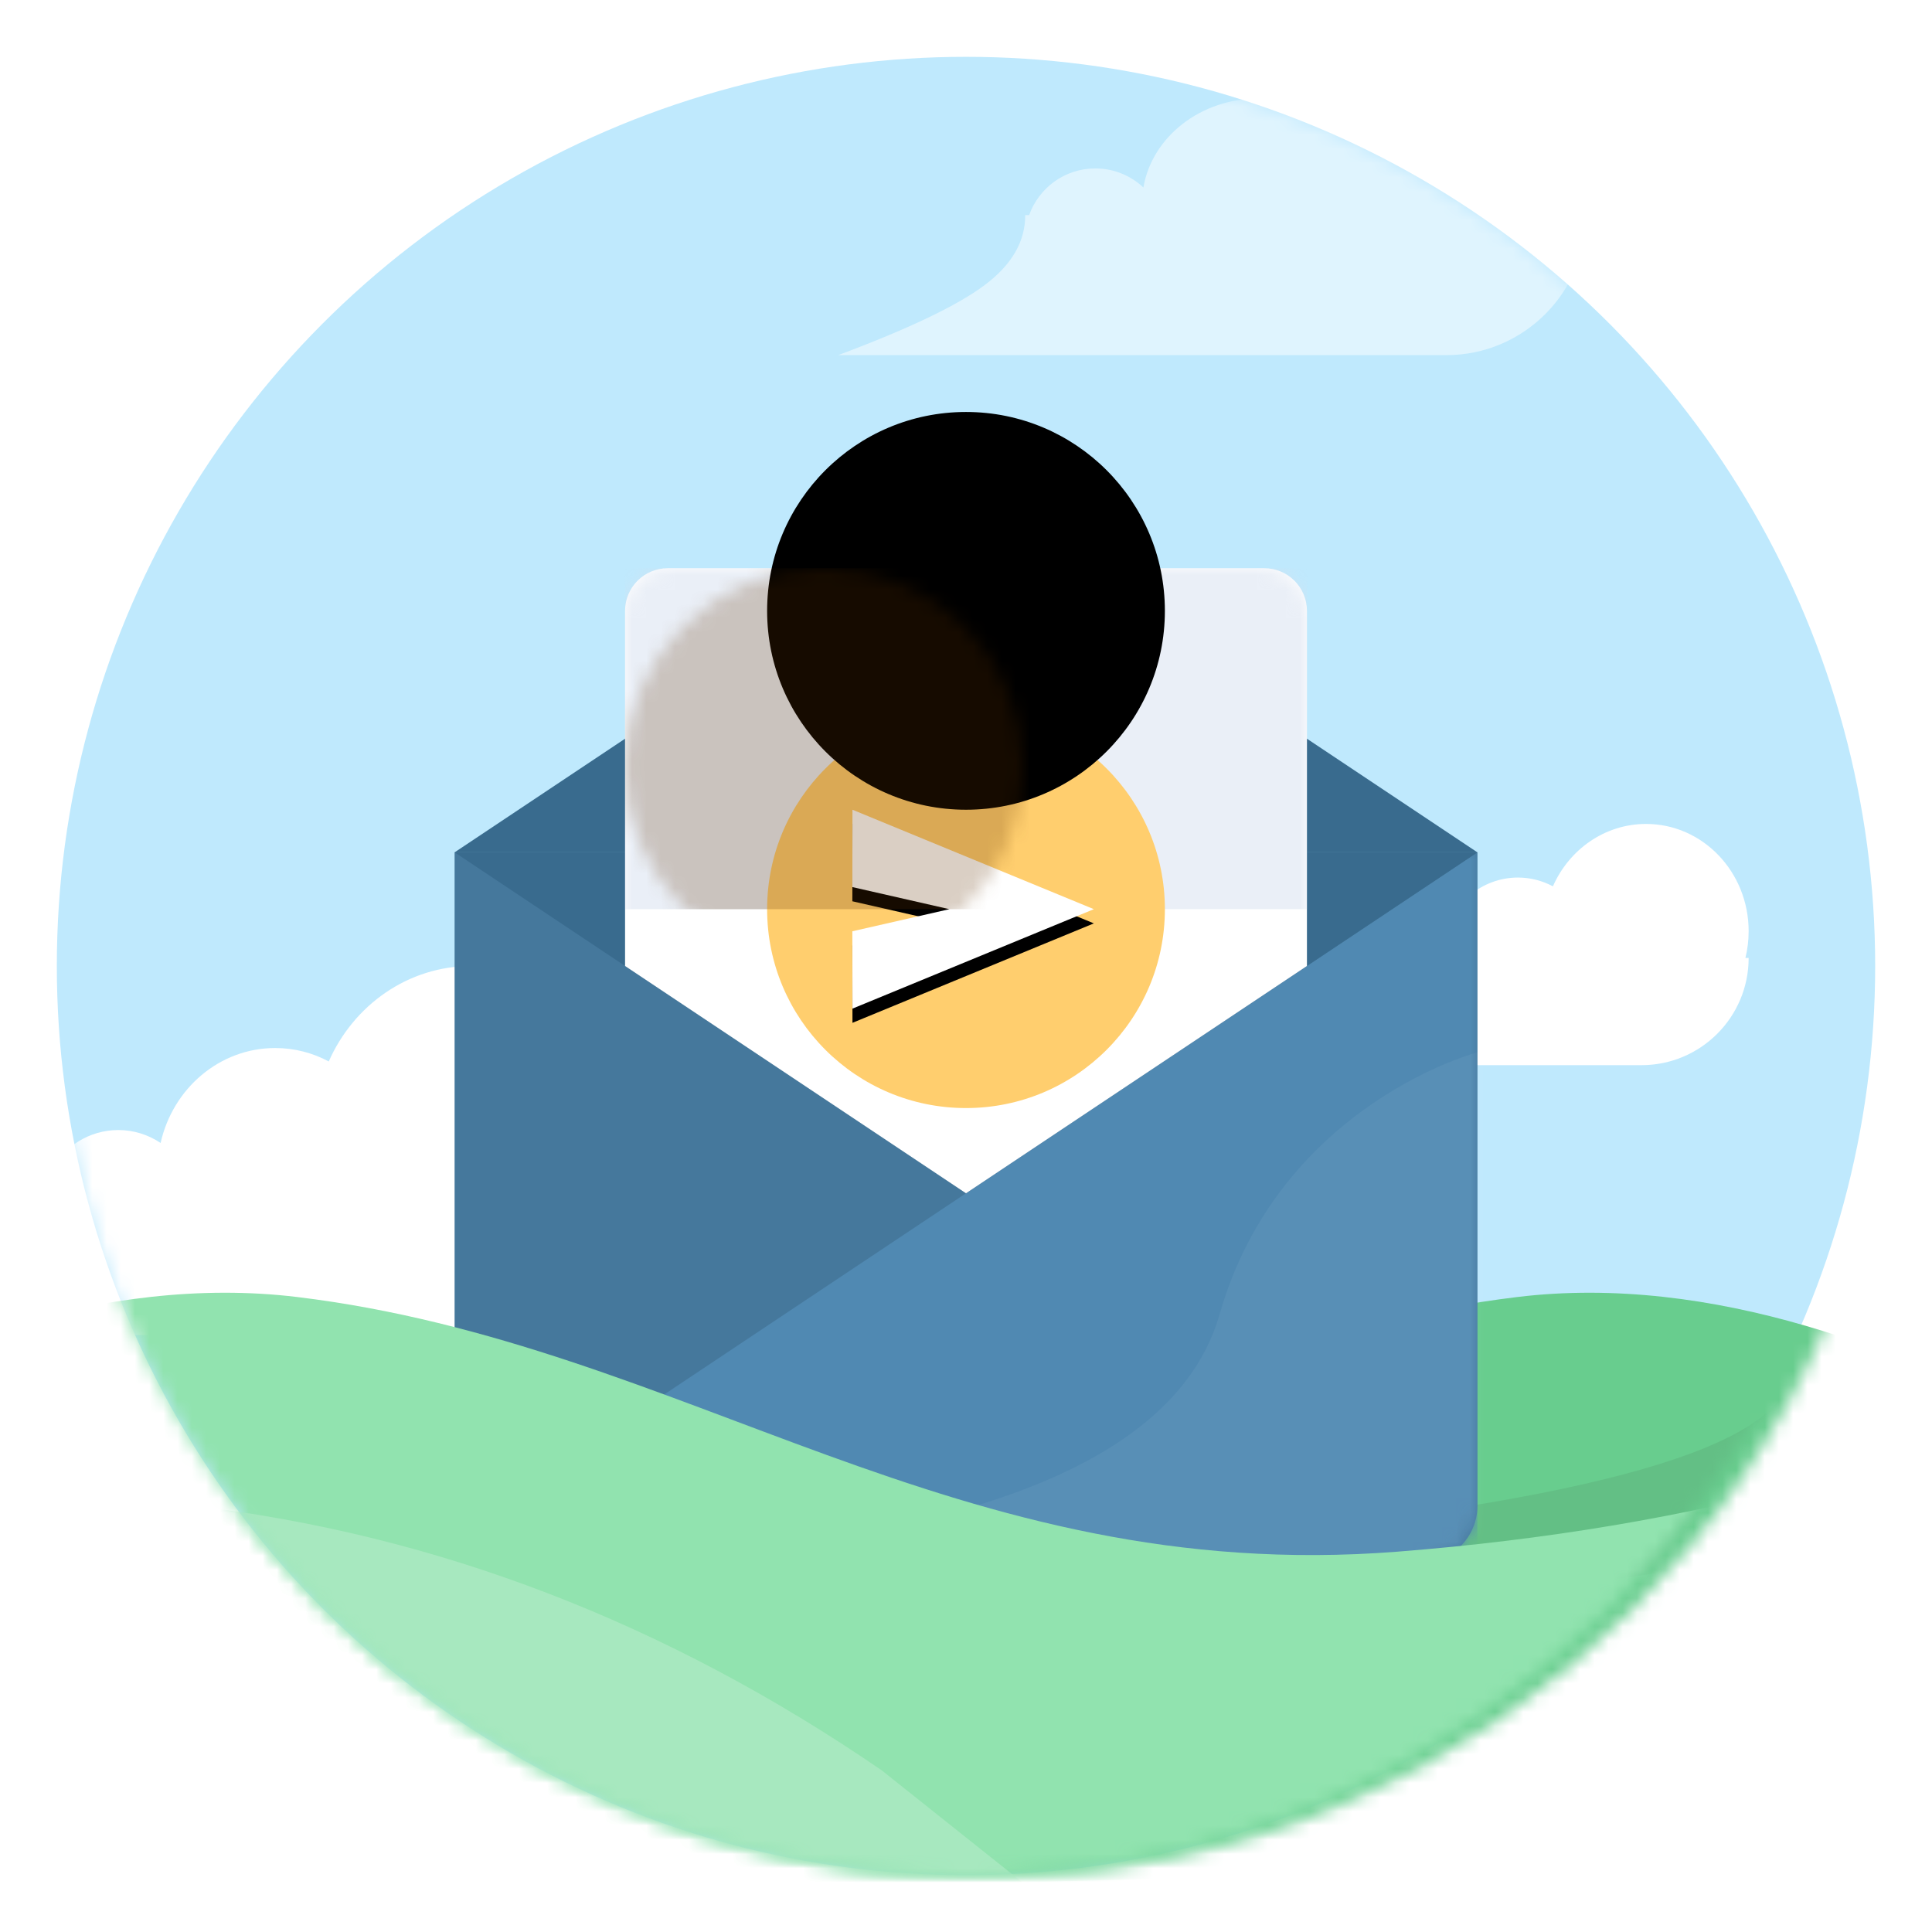 <?xml version="1.0" encoding="UTF-8"?>
<svg width="136px" height="136px" viewBox="0 0 136 136" version="1.1" xmlns="http://www.w3.org/2000/svg" xmlns:xlink="http://www.w3.org/1999/xlink">
    <!-- Generator: Sketch 52.6 (67491) - http://www.bohemiancoding.com/sketch -->
    <title>More Contact Requests</title>
    <desc>Created with Sketch.</desc>
    <defs>
        <circle id="path-1" cx="64" cy="64" r="64"></circle>
        <path d="M0,0 L72,0 L72,46 C72,48.209 70.209,50 68,50 L4,50 C1.791,50 2.705415e-16,48.209 0,46 L0,0 Z" id="path-3"></path>
        <path d="M3,-3.99732744e-16 L39.995,-5.32907052e-15 L45,0 C46.657,-3.04359188e-16 48,1.343 48,3 L48,8.053 L48,28 L24,44 L0,28 L4.4408921e-16,3 C2.41183085e-16,1.343 1.343,3.04359188e-16 3,0 Z" id="path-5"></path>
        <circle id="path-7" cx="14" cy="14" r="14"></circle>
        <filter x="-26.8%" y="-26.8%" width="153.6%" height="153.6%" filterUnits="objectBoundingBox" id="filter-9">
            <feOffset dx="0" dy="-6" in="SourceAlpha" result="shadowOffsetInner1"></feOffset>
            <feComposite in="shadowOffsetInner1" in2="SourceAlpha" operator="arithmetic" k2="-1" k3="1" result="shadowInnerInner1"></feComposite>
            <feColorMatrix values="0 0 0 0 0.941   0 0 0 0 0.604   0 0 0 0 0.329  0 0 0 0.2 0" type="matrix" in="shadowInnerInner1" result="shadowMatrixInner1"></feColorMatrix>
            <feOffset dx="0" dy="-15" in="SourceAlpha" result="shadowOffsetInner2"></feOffset>
            <feComposite in="shadowOffsetInner2" in2="SourceAlpha" operator="arithmetic" k2="-1" k3="1" result="shadowInnerInner2"></feComposite>
            <feColorMatrix values="0 0 0 0 0.941   0 0 0 0 0.604   0 0 0 0 0.329  0 0 0 0.2 0" type="matrix" in="shadowInnerInner2" result="shadowMatrixInner2"></feColorMatrix>
            <feMerge>
                <feMergeNode in="shadowMatrixInner1"></feMergeNode>
                <feMergeNode in="shadowMatrixInner2"></feMergeNode>
            </feMerge>
        </filter>
        <polygon id="path-10" points="6.008 21 23 14 6.008 7 6 12.444 12.83 14 6 15.556"></polygon>
        <filter x="-2.9%" y="-3.6%" width="105.9%" height="114.3%" filterUnits="objectBoundingBox" id="filter-11">
            <feOffset dx="0" dy="1" in="SourceAlpha" result="shadowOffsetOuter1"></feOffset>
            <feColorMatrix values="0 0 0 0 0.976   0 0 0 0 0.733   0 0 0 0 0.396  0 0 0 1 0" type="matrix" in="shadowOffsetOuter1"></feColorMatrix>
        </filter>
    </defs>
    <g id="More-Contact-Requests" stroke="none" stroke-width="1" fill="none" fill-rule="evenodd">
        <g id="Group-3" transform="translate(4, 4)">
            <g id="Group-6">
                <g id="Group-4">
                    <mask id="mask-2" fill="white">
                        <use xlink:href="#path-1"></use>
                    </mask>
                    <use id="Oval-6" fill="#BFE9FD" xlink:href="#path-1"></use>
                    <path d="M68.446,11.143 C69.124,9.229 70.953,7.857 73.103,7.857 C74.413,7.857 75.604,8.367 76.488,9.199 C77.09,5.648 80.503,2.929 84.623,2.929 C85.611,2.929 86.559,3.085 87.437,3.372 C89.208,0.183 92.81,-2 96.965,-2 C102.873,-2 107.662,2.413 107.662,7.857 C107.662,9.009 107.448,10.115 107.054,11.143 L107.662,11.143 C107.662,16.587 103.249,21 97.805,21 L55,21 C59.958,19.149 63.396,17.506 65.311,16.071 C67.227,14.637 68.178,12.994 68.166,11.143 L68.446,11.143 Z" id="Combined-Shape" fill-opacity="0.5" fill="#FFFFFF" mask="url(#mask-2)"></path>
                    <path d="M-0.456,78.434 C0.499,76.708 2.284,75.547 4.328,75.547 C5.424,75.547 6.446,75.881 7.306,76.458 C8.161,72.627 11.448,69.774 15.372,69.774 C16.73,69.774 18.011,70.115 19.142,70.72 C20.89,66.753 24.726,64 29.178,64 C35.277,64 40.222,69.17 40.222,75.547 C40.222,76.544 40.101,77.511 39.874,78.434 L40.222,78.434 C40.222,84.811 35.052,89.981 28.675,89.981 L-15,89.981 C-9.801,87.812 -6.196,85.888 -4.187,84.207 C-2.179,82.527 -1.181,80.603 -1.194,78.434 L-0.456,78.434 Z" id="Combined-Shape" fill="#FFFFFF" mask="url(#mask-2)"></path>
                    <path d="M92.506,63.434 C93.13,62.306 94.297,61.547 95.632,61.547 C96.349,61.547 97.017,61.765 97.579,62.142 C98.138,59.638 100.286,57.774 102.851,57.774 C103.738,57.774 104.576,57.997 105.315,58.392 C106.457,55.8 108.965,54 111.874,54 C115.861,54 119.093,57.379 119.093,61.547 C119.093,62.199 119.014,62.831 118.865,63.434 L119.093,63.434 C119.093,67.602 115.714,70.981 111.546,70.981 L83,70.981 C86.398,69.563 88.754,68.306 90.067,67.207 C91.38,66.109 92.032,64.851 92.023,63.434 L92.506,63.434 Z" id="Combined-Shape" fill="#FFFFFF" mask="url(#mask-2)"></path>
                    <path d="M-29,109.206 C-29,109.206 -0.449,83.981 26.919,87.301 C54.287,90.622 73.184,107.676 104.371,105.227 C125.162,103.595 143.282,98.714 158.731,90.584 L158.731,130.966 L-16.379,126.516 C-24.793,114.976 -29,109.206 -29,109.206 Z" id="Path-7" fill="#68CD8E" mask="url(#mask-2)" transform="translate(64.865, 108.983) scale(-1, 1) translate(-64.865, -108.983) "></path>
                    <path d="M69,105.26 C98.949,103.149 116.213,99.744 120.79,95.044 C125.368,90.344 125.994,93.749 122.67,105.26 L85.028,110.778 L69,105.26 Z" id="Path-8" fill="#63BF85" mask="url(#mask-2)"></path>
                    <g id="Group" mask="url(#mask-2)">
                        <g transform="translate(28, 32)">
                            <g id="Rectangle" stroke-width="1" fill="none" transform="translate(0, 24)">
                                <mask id="mask-4" fill="white">
                                    <use xlink:href="#path-3"></use>
                                </mask>
                                <use id="Mask" fill="#45789C" xlink:href="#path-3"></use>
                                <polygon fill="#5089B2" mask="url(#mask-4)" points="72 0 72 50 -3 50"></polygon>
                                <path d="M73.471,13.766 C71.945,13.766 58.035,17.9 53.859,32.495 C51.075,42.225 38,47.936 14.632,49.629 L73.471,51.225 C74.489,26.252 74.489,13.766 73.471,13.766 Z" id="Path-2" fill-opacity="0.05" fill="#FFFFFF" mask="url(#mask-4)"></path>
                            </g>
                            <polygon id="Triangle" fill="#396B8E" points="36 0 72 24 0 24"></polygon>
                            <polygon id="Triangle" fill="#396B8E" points="36 48 0 24 72 24"></polygon>
                            <g id="Rectangle-14" stroke-width="1" fill="none" transform="translate(12, 4)">
                                <mask id="mask-6" fill="white">
                                    <use xlink:href="#path-5"></use>
                                </mask>
                                <use id="Mask" fill="#FFFFFF" xlink:href="#path-5"></use>
                                <rect id="Rectangle-2" fill-opacity="0.5" fill="#D7E1F1" mask="url(#mask-6)" x="0" y="0" width="48" height="24"></rect>
                            </g>
                        </g>
                    </g>
                    <path d="M-39,109.206 C-39,109.206 -10.449,83.981 16.919,87.301 C44.287,90.622 63.184,107.676 94.371,105.227 C115.162,103.595 133.282,98.714 148.731,90.584 L148.731,130.966 L-26.379,126.516 C-34.793,114.976 -39,109.206 -39,109.206 Z" id="Path-7" fill="#91E3AF" mask="url(#mask-2)"></path>
                    <path d="M9.617,102 C26.736,104.007 42.881,110.21 58.053,120.609 L82.961,140.447 L7,125.688 L9.617,102 Z" id="Path-10" fill="#A7E8BF" mask="url(#mask-2)"></path>
                </g>
            </g>
            <g id="Group-2" transform="translate(50, 46)">
                <g id="Rectangle-2">
                    <mask id="mask-8" fill="white">
                        <use xlink:href="#path-7"></use>
                    </mask>
                    <g id="Mask">
                        <use fill="#FFCE6E" fill-rule="evenodd" xlink:href="#path-7"></use>
                        <use fill="black" fill-opacity="1" filter="url(#filter-9)" xlink:href="#path-7"></use>
                    </g>
                    <g id="Shape" fill-rule="nonzero" mask="url(#mask-8)">
                        <use fill="black" fill-opacity="1" filter="url(#filter-11)" xlink:href="#path-10"></use>
                        <use fill="#FFFFFF" xlink:href="#path-10"></use>
                    </g>
                    <rect fill-opacity="0.231" fill="#5F3200" mask="url(#mask-8)" x="-10" y="-10" width="48" height="24"></rect>
                </g>
            </g>
        </g>
    </g>
</svg>